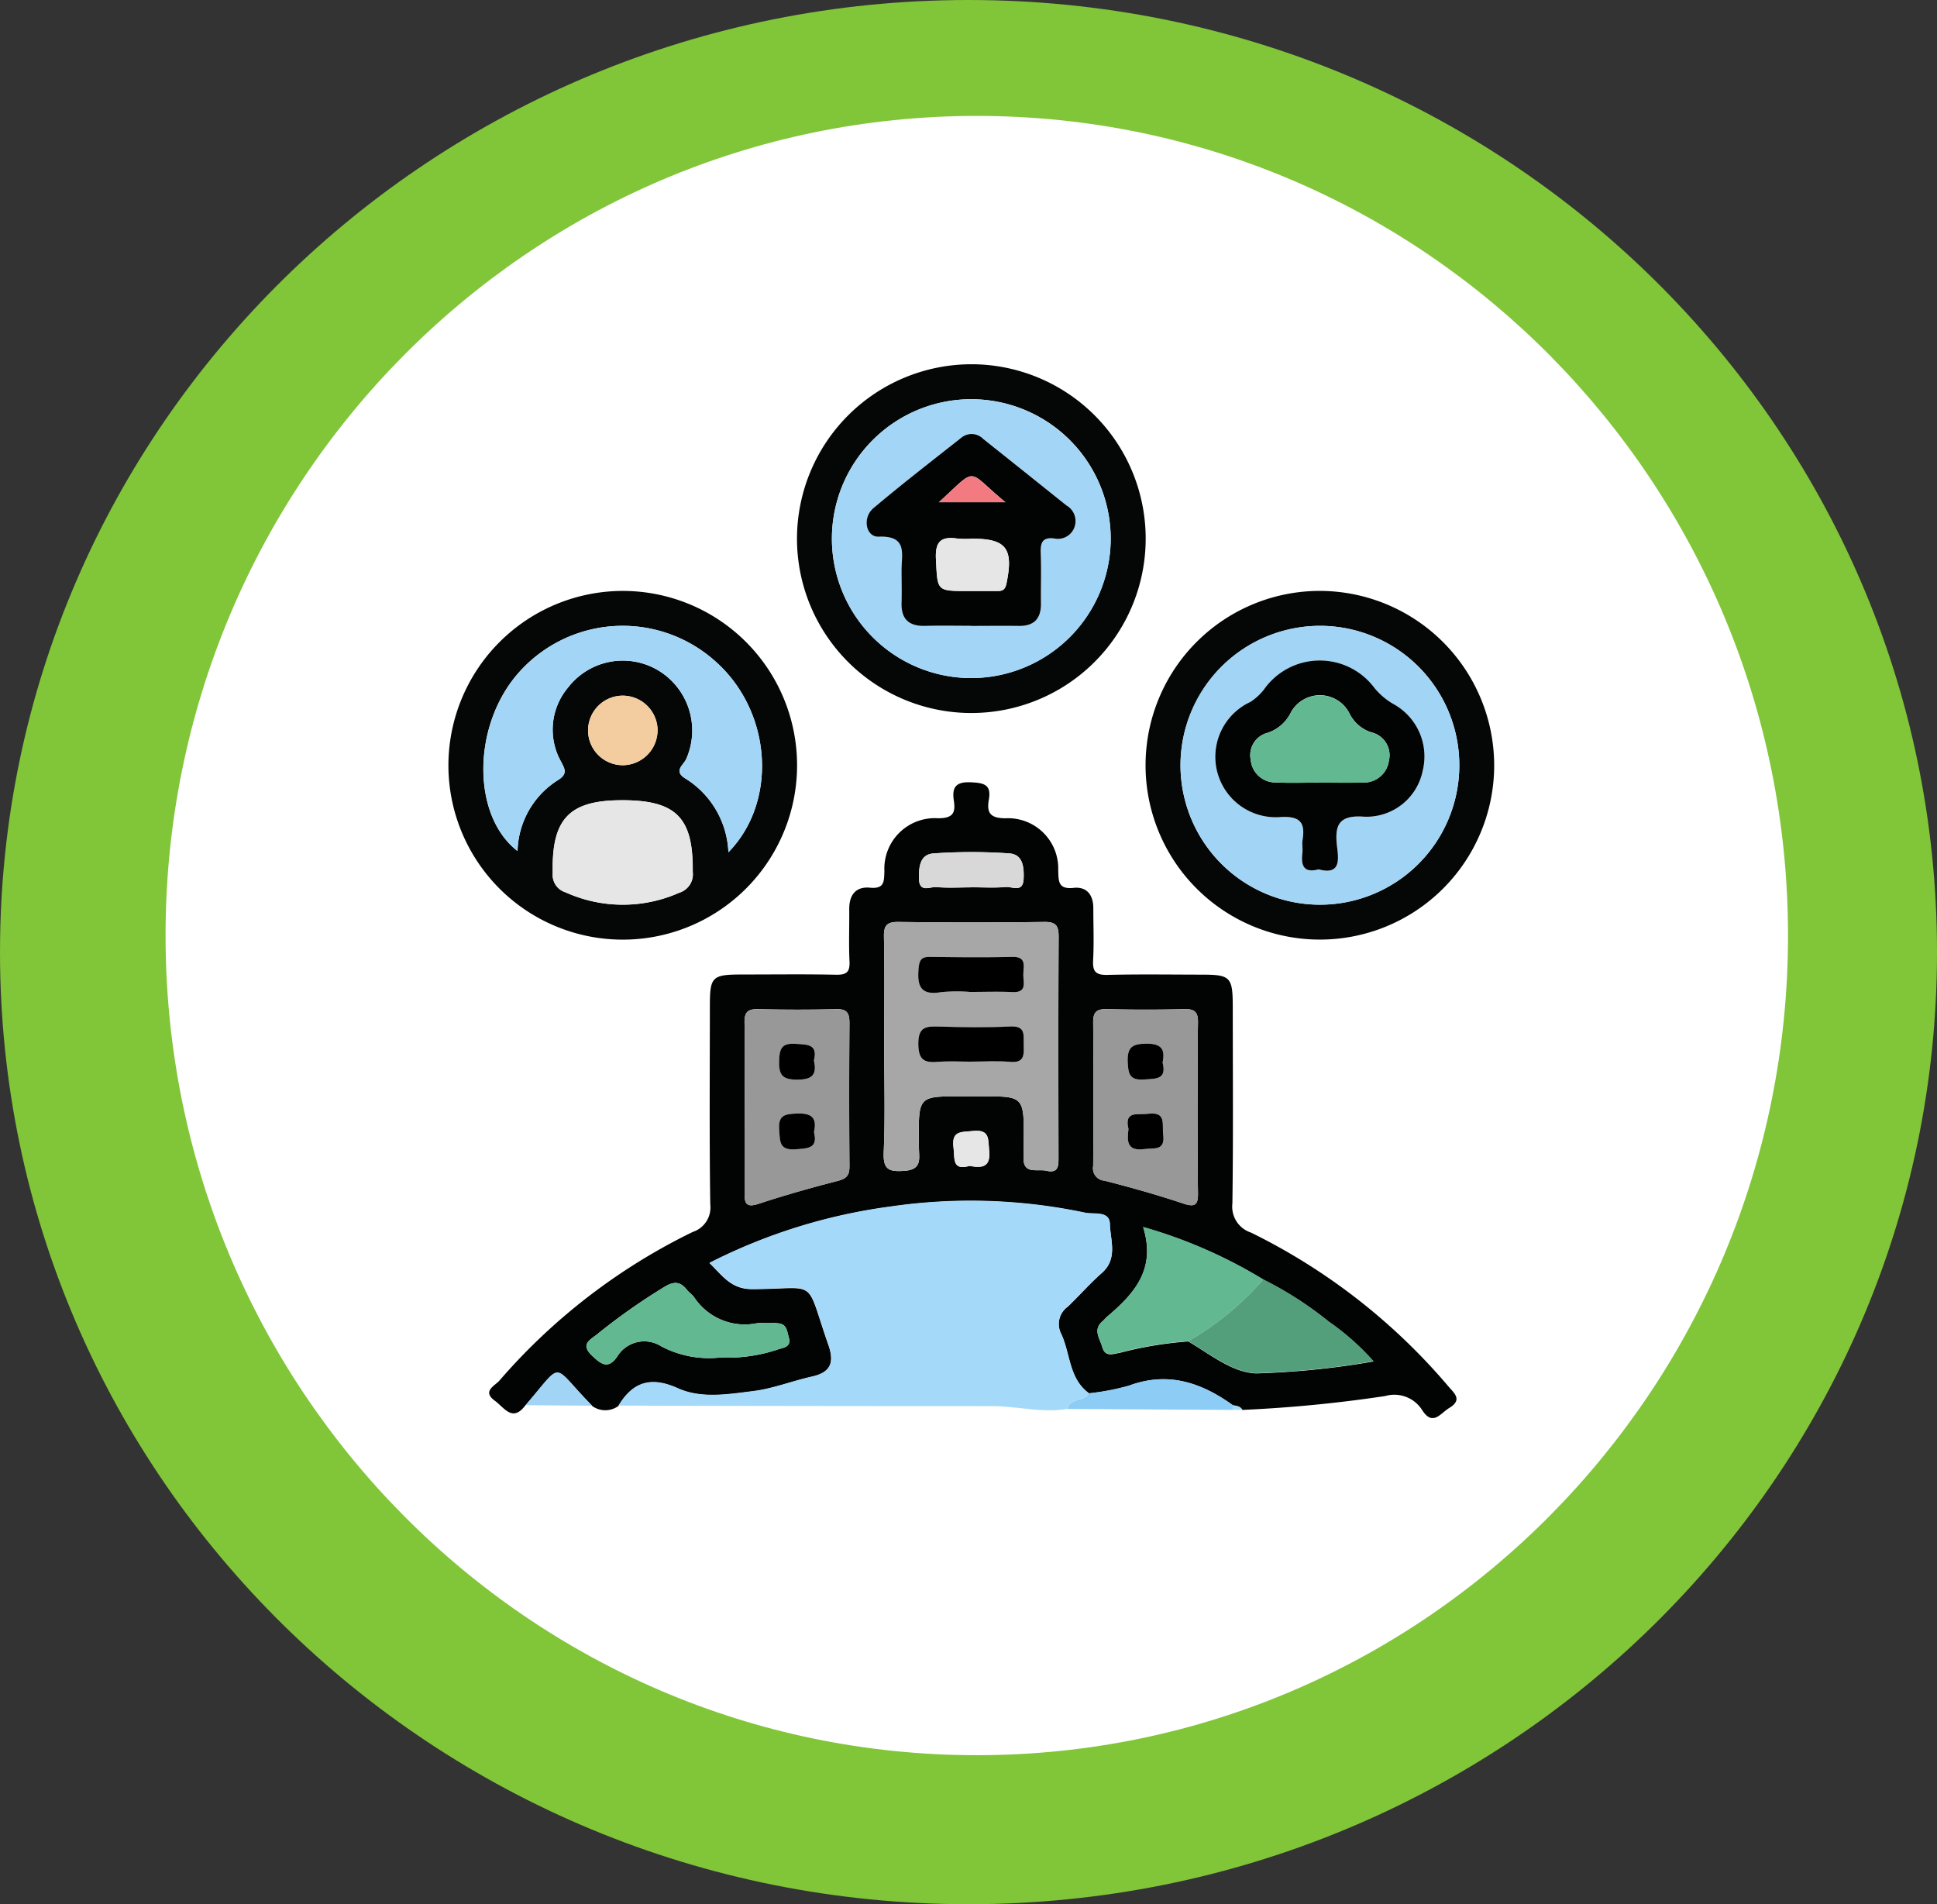 <svg xmlns="http://www.w3.org/2000/svg" xmlns:xlink="http://www.w3.org/1999/xlink" width="116.999" height="115" viewBox="0 0 116.999 115">
  <rect x="0" y="0" width="116.999" height="115" fill="#333333" stroke="none"/>
  <defs>
    <clipPath id="clip-path">
      <rect id="Rectángulo_350175" data-name="Rectángulo 350175" width="63.167" height="63.637" fill="none"/>
    </clipPath>
  </defs>
  <g id="Grupo_1018029" data-name="Grupo 1018029" transform="translate(-1162 -2851.564)">
    <g id="Grupo_1017413" data-name="Grupo 1017413" transform="translate(736.563 -4646.906)">
      <g id="Grupo_1015374" data-name="Grupo 1015374" transform="translate(425.927 7498.205)">
        <g id="Grupo_1015448" data-name="Grupo 1015448" transform="translate(0 0)">
          <g id="Grupo_1014855" data-name="Grupo 1014855" transform="translate(0 0)">
            <path id="Unión_12" data-name="Unión 12" d="M58.5,0C90.809,0,117,25.744,117,57.5S90.809,115,58.5,115,0,89.256,0,57.5,26.192,0,58.5,0Z" transform="translate(-0.49 0.265)" fill="#81c539"/>
            <path id="Trazado_608322" data-name="Trazado 608322" d="M49,0C76.062,0,98,22.162,98,49.5S76.062,99,49,99,0,76.838,0,49.5,21.938,0,49,0Z" transform="translate(9.51 7.265)" fill="#fff"/>
          </g>
        </g>
      </g>
    </g>
    <g id="Grupo_1017417" data-name="Grupo 1017417" transform="translate(1189.085 2873.563)">
      <g id="Grupo_1017410" data-name="Grupo 1017410" clip-path="url(#clip-path)">
        <path id="Trazado_718303" data-name="Trazado 718303" d="M11.544,133.442c-.782,1.066-1.289.139-1.851-.267-.795-.574.011-.913.267-1.206a36.608,36.608,0,0,1,11.685-8.988,1.553,1.553,0,0,0,1.06-1.664c-.058-3.989-.027-7.979-.024-11.968,0-1.8.126-1.914,1.973-1.916,1.885,0,3.77-.026,5.654.014.631.013.837-.168.807-.8-.05-1.05-.006-2.1-.016-3.156-.007-.856.39-1.383,1.258-1.3s.845-.372.866-1a3.05,3.05,0,0,1,3.244-3.194c.879,0,1.066-.309.951-1.052-.123-.8.1-1.162,1.022-1.119.786.037,1.255.125,1.091,1.052-.14.785.083,1.121,1.011,1.12a3.032,3.032,0,0,1,3.179,3.126c.024.673-.017,1.179.932,1.077.8-.085,1.189.433,1.189,1.227,0,1.052.044,2.107-.013,3.156-.038.695.186.889.874.873,1.884-.046,3.77-.018,5.654-.015,1.784,0,1.907.131,1.908,1.983,0,3.946.033,7.892-.023,11.837a1.645,1.645,0,0,0,1.12,1.756,37,37,0,0,1,11.936,9.3c.354.414.854.8.043,1.293-.554.338-1,1.129-1.645.115a1.987,1.987,0,0,0-2.226-.835,82.781,82.781,0,0,1-8.625.838c-.126-.219-.348-.242-.565-.275-1.909-1.371-3.925-2.061-6.283-1.187a14.4,14.4,0,0,1-2.424.464c-1.221-.889-1.11-2.4-1.678-3.594a1.293,1.293,0,0,1,.4-1.637c.7-.666,1.333-1.4,2.056-2.033.986-.866.513-1.979.489-2.959-.02-.815-.962-.566-1.5-.679a33.512,33.512,0,0,0-11.762-.369,33.878,33.878,0,0,0-10.921,3.4c.8.775,1.3,1.583,2.594,1.578,4.046-.016,3.142-.772,4.589,3.371.375,1.072.137,1.666-1,1.919-1.194.266-2.357.732-3.561.879-1.507.185-3.113.466-4.536-.176-1.617-.729-2.717-.395-3.588,1.061a1.349,1.349,0,0,1-1.583,0c-2.538-2.574-1.662-2.77-4.031-.035m40.035-3.864c1.316.771,2.65,1.881,4.1,1.932a49.429,49.429,0,0,0,7.094-.722,15.151,15.151,0,0,0-2.7-2.395,21.554,21.554,0,0,0-3.958-2.546,29.378,29.378,0,0,0-7.261-3.172c.806,2.558-.558,4.044-2.175,5.414-.1.084-.179.192-.278.277-.6.514-.155,1.044-.013,1.557.177.639.681.4,1.083.338a22.733,22.733,0,0,1,4.112-.682M33.21,111.719c0,2.147.065,4.3-.028,6.44-.046,1.062.311,1.2,1.258,1.129,1.072-.075.874-.746.869-1.372-.029-3.344-.162-3.121,3.149-3.12s3.213-.243,3.174,3.093c0,.175.01.351,0,.526-.075,1.134.817.743,1.374.87.751.172.734-.317.733-.837-.007-4.426-.016-8.852.008-13.277,0-.654-.132-.922-.859-.912q-4.4.06-8.806,0c-.691-.008-.9.193-.886.885.041,2.19.015,4.382.015,6.573m-8.422,3.743c0,1.7.019,3.41-.01,5.114-.011.668.068.966.865.7,1.571-.522,3.169-.968,4.772-1.38.525-.135.7-.342.695-.873q-.032-4.327,0-8.655c0-.6-.141-.858-.8-.841-1.573.04-3.147.037-4.72,0-.628-.015-.831.194-.818.82.035,1.7.012,3.41.012,5.114m27.366.143c0-1.748-.021-3.5.011-5.245.011-.61-.16-.849-.8-.833q-2.358.058-4.719,0c-.638-.016-.816.211-.811.827.026,2.884.022,5.77,0,8.654a.744.744,0,0,0,.683.878c1.6.406,3.2.86,4.771,1.384.775.259.889.006.876-.682-.031-1.66-.01-3.322-.01-4.983m-28.886,14.96a9.554,9.554,0,0,0,3.626-.521c.362-.08.7-.193.556-.687-.107-.368-.118-.823-.648-.854a6.487,6.487,0,0,0-1.312,0,3.658,3.658,0,0,1-3.751-1.566c-.128-.175-.32-.3-.455-.472-.4-.5-.791-.5-1.34-.165a36.929,36.929,0,0,0-4.077,2.871c-.4.327-1.04.582-.3,1.285.57.544.984.831,1.528.043a1.905,1.905,0,0,1,2.634-.617,6.186,6.186,0,0,0,3.544.689m15.192-28.4c.7,0,1.405.043,2.1-.017.383-.033,1.031.365,1.069-.49.031-.7-.038-1.476-.853-1.537a32.454,32.454,0,0,0-4.591,0c-.822.056-.89.816-.877,1.52.016.883.671.48,1.051.512.7.06,1.4.017,2.1.017m-.092,16.822c.765.14,1.285.079,1.181-.939-.071-.691.049-1.282-.994-1.17-.7.076-1.288-.028-1.159,1,.084.667-.1,1.408.972,1.107" transform="translate(-6.888 -70.58)" fill="#020303"/>
        <path id="Trazado_718304" data-name="Trazado 718304" d="M38.994,204.2c.871-1.456,1.971-1.791,3.588-1.062,1.423.642,3.03.361,4.537.176,1.2-.148,2.367-.613,3.561-.879,1.137-.253,1.375-.848,1-1.919-1.447-4.143-.543-3.387-4.589-3.371-1.293.005-1.795-.8-2.594-1.578a33.884,33.884,0,0,1,10.921-3.4,33.518,33.518,0,0,1,11.762.369c.534.114,1.476-.135,1.5.68.024.979.5,2.092-.489,2.959-.723.635-1.358,1.367-2.056,2.033a1.293,1.293,0,0,0-.4,1.637c.568,1.194.457,2.705,1.678,3.594-.267.532-1.134.253-1.282.947-1.533.275-3.041-.162-4.565-.162q-11.283,0-22.567-.029" transform="translate(-28.724 -141.305)" fill="#a5d9f9"/>
        <path id="Trazado_718305" data-name="Trazado 718305" d="M10.545,51.972A10.53,10.53,0,1,1,0,62.481,10.545,10.545,0,0,1,10.545,51.972m6.365,15.787c2.984-3.051,2.627-8.425-.7-11.454a8.382,8.382,0,0,0-12.077.733c-2.711,3.2-2.7,8.534.041,10.643A5.216,5.216,0,0,1,6.614,63.4c.627-.39.406-.687.174-1.143a3.946,3.946,0,0,1,.43-4.438,4.177,4.177,0,0,1,5.427-1.064,4.242,4.242,0,0,1,1.722,5.366c-.152.357-.8.729-.053,1.18a5.5,5.5,0,0,1,2.6,4.462m-6.42-3.148c-3.21,0-4.261,1.133-4.188,4.4a1.1,1.1,0,0,0,.775,1.162,8.389,8.389,0,0,0,6.861.025,1.168,1.168,0,0,0,.819-1.266c.037-3.264-.983-4.322-4.267-4.322m2.142-4.231A2.1,2.1,0,1,0,10.577,62.5a2.128,2.128,0,0,0,2.054-2.121" transform="translate(0 -38.284)" fill="#050606"/>
        <path id="Trazado_718306" data-name="Trazado 718306" d="M90.533,0a10.531,10.531,0,1,1-10.589,10.47A10.545,10.545,0,0,1,90.533,0m8.36,10.575a8.42,8.42,0,1,0-8.5,8.377,8.446,8.446,0,0,0,8.5-8.377" transform="translate(-58.889 -0.001)" fill="#050606"/>
        <path id="Trazado_718307" data-name="Trazado 718307" d="M180.945,62.551a10.529,10.529,0,1,1-10.48-10.58,10.551,10.551,0,0,1,10.48,10.58M162,62.415a8.42,8.42,0,1,0,8.539-8.335A8.45,8.45,0,0,0,162,62.415" transform="translate(-117.778 -38.284)" fill="#050606"/>
        <path id="Trazado_718308" data-name="Trazado 718308" d="M142.016,234.521c.147-.694,1.014-.415,1.282-.947a14.4,14.4,0,0,0,2.424-.464c2.358-.874,4.374-.184,6.283,1.187l-.024.283-9.964-.059" transform="translate(-104.614 -171.431)" fill="#8cccf5"/>
        <path id="Trazado_718309" data-name="Trazado 718309" d="M17.678,233.166c2.369-2.736,1.494-2.539,4.031.035l-4.031-.035" transform="translate(-13.022 -170.304)" fill="#a2d5f5"/>
        <path id="Trazado_718310" data-name="Trazado 718310" d="M179.851,238.986c.008-.095.016-.189.024-.283.216.034.439.056.565.275l-.589.008" transform="translate(-132.485 -175.837)" fill="#a5d9f9"/>
        <path id="Trazado_718311" data-name="Trazado 718311" d="M99.857,135.342c0-2.191.026-4.382-.015-6.573-.013-.693.2-.894.886-.885q4.4.053,8.806,0c.727-.01.862.258.859.912-.024,4.426-.016,8.851-.008,13.277,0,.519.018,1.008-.733.837-.557-.127-1.449.264-1.374-.87.012-.175,0-.351,0-.526.038-3.336.14-3.092-3.174-3.093s-3.179-.224-3.149,3.12c.006.626.2,1.3-.869,1.373-.947.066-1.3-.067-1.258-1.129.093-2.143.028-4.293.028-6.44m5.248.977c.784,0,1.573-.057,2.349.015.9.083.84-.464.826-1.054-.013-.558.136-1.129-.8-1.083-1.433.069-2.873.048-4.309.006-.78-.023-1.263-.005-1.256,1.052.007,1.013.408,1.146,1.23,1.077.648-.055,1.305-.011,1.958-.011M105,132.107c.871,0,1.743-.031,2.612.009.915.042.648-.612.657-1.07s.225-1.078-.676-1.055c-1.653.044-3.309.027-4.963,0-.507-.007-.638.181-.685.676-.1,1.048.1,1.675,1.359,1.453a10.019,10.019,0,0,1,1.695-.017" transform="translate(-73.535 -94.203)" fill="#a7a7a7"/>
        <path id="Trazado_718312" data-name="Trazado 718312" d="M67.934,153.819c0-1.7.023-3.41-.012-5.114-.013-.626.19-.835.818-.82,1.573.037,3.147.04,4.72,0,.655-.017.8.242.8.841q-.036,4.327,0,8.655c0,.531-.17.738-.7.873-1.6.412-3.2.859-4.772,1.38-.8.265-.876-.032-.865-.7.029-1.7.009-3.409.01-5.114M72.117,151c.254-1.009-.373-.977-1.1-1.025-.864-.056-.986.3-1,1.055-.02.854.227,1.1,1.092,1.107.891,0,1.205-.28,1.014-1.136m0,4.3c.2-.873-.15-1.151-1.026-1.117-.721.028-1.142.082-1.077.979.052.714,0,1.261,1.011,1.179.745-.061,1.339-.052,1.092-1.041" transform="translate(-50.034 -108.936)" fill="#989898"/>
        <path id="Trazado_718313" data-name="Trazado 718313" d="M154.192,153.963c0,1.661-.021,3.322.01,4.983.013.688-.1.941-.876.682-1.57-.524-3.166-.978-4.771-1.384a.745.745,0,0,1-.683-.878c.019-2.885.024-5.77,0-8.654-.006-.617.173-.843.811-.827q2.358.057,4.719,0c.645-.016.816.223.8.833-.032,1.748-.011,3.5-.011,5.245m-2.129-2.848c.182-.843-.1-1.157-1.006-1.146-.849.011-1.131.228-1.1,1.1.026.742.119,1.127,1,1.062.716-.053,1.368.007,1.111-1.015m-2.06,4c-.1.748-.088,1.354.947,1.215.589-.079,1.284.144,1.149-.883-.08-.61.213-1.392-.913-1.248-.62.08-1.455-.211-1.184.915" transform="translate(-108.925 -108.937)" fill="#989898"/>
        <path id="Trazado_718314" data-name="Trazado 718314" d="M154.34,204.71a22.733,22.733,0,0,0-4.112.682c-.4.065-.906.3-1.083-.337-.142-.513-.59-1.043.013-1.557.1-.085.179-.192.278-.277,1.617-1.371,2.981-2.856,2.175-5.414a29.378,29.378,0,0,1,7.261,3.172,17.821,17.821,0,0,1-4.532,3.731" transform="translate(-109.649 -145.712)" fill="#61b891"/>
        <path id="Trazado_718315" data-name="Trazado 718315" d="M169.693,213.582a17.821,17.821,0,0,0,4.532-3.731,21.569,21.569,0,0,1,3.958,2.546,15.161,15.161,0,0,1,2.7,2.395,49.429,49.429,0,0,1-7.094.722c-1.446-.05-2.78-1.16-4.1-1.931" transform="translate(-125.002 -154.584)" fill="#539e7b"/>
        <path id="Trazado_718316" data-name="Trazado 718316" d="M39.706,215.163a6.182,6.182,0,0,1-3.543-.689,1.905,1.905,0,0,0-2.634.618c-.543.788-.957.5-1.527-.043-.736-.7-.095-.958.3-1.285a36.925,36.925,0,0,1,4.077-2.871c.549-.339.942-.338,1.34.166.135.171.327.3.455.472a3.658,3.658,0,0,0,3.751,1.566,6.467,6.467,0,0,1,1.312,0c.53.031.541.486.648.854.144.494-.194.608-.556.687a9.555,9.555,0,0,1-3.626.521" transform="translate(-23.325 -155.177)" fill="#61b891"/>
        <path id="Trazado_718317" data-name="Trazado 718317" d="M111.064,113.988c-.7,0-1.405.043-2.1-.017-.381-.033-1.036.37-1.051-.512-.012-.7.055-1.464.877-1.52a32.454,32.454,0,0,1,4.591,0c.816.061.885.837.853,1.537-.038.856-.687.457-1.069.49-.7.06-1.4.017-2.1.017" transform="translate(-79.491 -82.4)" fill="#d8d8d8"/>
        <path id="Trazado_718318" data-name="Trazado 718318" d="M116.764,177.877c-1.073.3-.888-.44-.972-1.107-.13-1.03.461-.926,1.159-1,1.043-.113.923.479.994,1.17.1,1.018-.416,1.08-1.181.939" transform="translate(-85.284 -129.467)" fill="#e6e6e6"/>
        <path id="Trazado_718319" data-name="Trazado 718319" d="M22.825,73.657a5.5,5.5,0,0,0-2.6-4.462c-.746-.451-.1-.824.053-1.18A4.241,4.241,0,0,0,18.56,62.65a4.176,4.176,0,0,0-5.427,1.064,3.947,3.947,0,0,0-.43,4.438c.232.456.452.753-.174,1.143a5.217,5.217,0,0,0-2.435,4.283c-2.737-2.11-2.752-7.446-.041-10.643A8.382,8.382,0,0,1,22.129,62.2c3.323,3.029,3.679,8.4.7,11.454" transform="translate(-5.915 -44.183)" fill="#a3d6f6"/>
        <path id="Trazado_718320" data-name="Trazado 718320" d="M28.1,99.96c3.284,0,4.3,1.058,4.267,4.322a1.169,1.169,0,0,1-.819,1.266,8.389,8.389,0,0,1-6.861-.025,1.1,1.1,0,0,1-.775-1.162c-.073-3.269.978-4.4,4.188-4.4" transform="translate(-17.615 -73.634)" fill="#e6e6e6"/>
        <path id="Trazado_718321" data-name="Trazado 718321" d="M36.2,78.062a2.1,2.1,0,1,1-2.087-2.086A2.131,2.131,0,0,1,36.2,78.062" transform="translate(-23.565 -55.967)" fill="#f3cca0"/>
        <path id="Trazado_718322" data-name="Trazado 718322" d="M104.792,16.476A8.42,8.42,0,1,1,96.384,8.01a8.448,8.448,0,0,1,8.408,8.466m-8.44,5.219c.962,0,1.924-.01,2.886,0,.933.013,1.361-.438,1.347-1.363-.014-1.006.026-2.013-.013-3.017-.024-.623.078-1,.829-.9a1.059,1.059,0,0,0,1.23-.754,1.086,1.086,0,0,0-.507-1.243q-2.509-2.005-5.019-4.009a.982.982,0,0,0-1.32-.091c-1.784,1.408-3.582,2.8-5.319,4.263-.689.58-.459,1.756.32,1.725,1.753-.07,1.378,1.04,1.377,2.015,0,.656.017,1.313,0,1.968-.031,1,.455,1.432,1.438,1.405.918-.025,1.836-.005,2.755-.006" transform="translate(-64.788 -5.9)" fill="#a3d6f6"/>
        <path id="Trazado_718323" data-name="Trazado 718323" d="M167.894,68.314a8.421,8.421,0,1,1,8.367,8.508,8.45,8.45,0,0,1-8.367-8.508m8.34,6.372c1.307.354,1.219-.533,1.122-1.334-.153-1.269.033-1.972,1.644-1.844a3.461,3.461,0,0,0,3.522-2.762,3.613,3.613,0,0,0-1.74-4.03,4.109,4.109,0,0,1-1.171-.984,4.12,4.12,0,0,0-6.576-.041,3.3,3.3,0,0,1-.919.885,3.651,3.651,0,0,0,1.866,6.949c1.167-.054,1.451.365,1.287,1.39-.041.256.02.527-.011.786-.088.743.066,1.23.976.986" transform="translate(-123.677 -44.182)" fill="#a2d5f5"/>
        <path id="Trazado_718324" data-name="Trazado 718324" d="M110.955,153.973c-.653,0-1.31-.044-1.958.011-.822.07-1.224-.063-1.23-1.077-.007-1.057.476-1.075,1.256-1.052,1.435.042,2.875.063,4.309-.006.935-.045.786.525.8,1.083.014.59.078,1.137-.826,1.054-.777-.072-1.566-.015-2.35-.015" transform="translate(-79.385 -111.856)"/>
        <path id="Trazado_718325" data-name="Trazado 718325" d="M110.859,138a9.964,9.964,0,0,0-1.7.017c-1.261.222-1.458-.4-1.359-1.453.047-.495.178-.682.685-.676,1.654.022,3.309.04,4.963,0,.9-.024.684.584.676,1.055s.258,1.112-.657,1.07c-.869-.04-1.741-.009-2.612-.008" transform="translate(-79.397 -100.099)"/>
        <path id="Trazado_718326" data-name="Trazado 718326" d="M77.953,156.841c.191.856-.124,1.138-1.014,1.136-.865,0-1.112-.253-1.093-1.107.018-.758.141-1.111,1-1.055.73.048,1.357.016,1.1,1.025" transform="translate(-55.87 -114.775)"/>
        <path id="Trazado_718327" data-name="Trazado 718327" d="M77.949,172.926c.248.989-.347.981-1.092,1.041-1.014.082-.959-.465-1.011-1.179-.066-.9.356-.951,1.077-.979.876-.034,1.225.244,1.026,1.117" transform="translate(-55.866 -126.559)"/>
        <path id="Trazado_718328" data-name="Trazado 718328" d="M157.9,156.945c.257,1.022-.395.962-1.111,1.015-.877.065-.97-.32-1-1.062-.03-.87.252-1.088,1.1-1.1.908-.011,1.188.3,1.006,1.146" transform="translate(-114.759 -114.767)"/>
        <path id="Trazado_718329" data-name="Trazado 718329" d="M155.827,172.738c-.271-1.126.563-.835,1.184-.915,1.126-.145.833.637.913,1.248.135,1.027-.56.8-1.149.883-1.035.139-1.045-.467-.947-1.215" transform="translate(-114.749 -126.558)"/>
        <path id="Trazado_718330" data-name="Trazado 718330" d="M102.236,27.563c-.918,0-1.837-.02-2.755.006-.984.027-1.47-.4-1.438-1.405.021-.655,0-1.312,0-1.968,0-.975.375-2.085-1.377-2.015-.779.031-1.009-1.145-.32-1.725,1.737-1.463,3.535-2.855,5.319-4.262a.981.981,0,0,1,1.32.09q2.512,2,5.019,4.009a1.086,1.086,0,0,1,.507,1.244,1.059,1.059,0,0,1-1.23.754c-.751-.1-.853.273-.829.9.039,1,0,2.011.013,3.017.013.925-.414,1.376-1.347,1.363-.962-.013-1.924,0-2.886,0m.107-5.263a6.314,6.314,0,0,1-.918-.007c-.982-.146-1.356.161-1.3,1.239.1,1.923.023,1.927,1.917,1.927.569,0,1.138,0,1.707,0,.313,0,.538.006.632-.439.442-2.107.006-2.719-2.035-2.719M100.3,20.1h4.021c-2.41-1.972-1.607-2.208-4.021,0" transform="translate(-70.673 -11.769)" fill="#020303"/>
        <path id="Trazado_718331" data-name="Trazado 718331" d="M182.083,80.544c-.909.244-1.065-.243-.976-.986.031-.259-.03-.53.011-.786.164-1.025-.12-1.444-1.287-1.39a3.651,3.651,0,0,1-1.866-6.949,3.3,3.3,0,0,0,.919-.885,4.12,4.12,0,0,1,6.576.041,4.113,4.113,0,0,0,1.171.984,3.613,3.613,0,0,1,1.74,4.03,3.461,3.461,0,0,1-3.522,2.762c-1.61-.128-1.8.574-1.644,1.844.1.8.185,1.688-1.122,1.334m.044-5.241v0c.874,0,1.749.019,2.623-.005a1.515,1.515,0,0,0,1.579-1.3,1.418,1.418,0,0,0-1.057-1.728,2.226,2.226,0,0,1-1.321-1.142,2,2,0,0,0-3.539-.061A2.394,2.394,0,0,1,179,72.3a1.388,1.388,0,0,0-1.013,1.633,1.493,1.493,0,0,0,1.518,1.363c.872.042,1.748.009,2.622.009" transform="translate(-129.525 -50.041)" fill="#020303"/>
        <path id="Trazado_718332" data-name="Trazado 718332" d="M114.026,39.872c2.041,0,2.477.612,2.035,2.719-.093.445-.318.44-.632.439-.569,0-1.138,0-1.707,0-1.894,0-1.821,0-1.917-1.927-.054-1.077.321-1.385,1.3-1.239a6.315,6.315,0,0,0,.918.007" transform="translate(-82.357 -29.341)" fill="#e6e6e6"/>
        <path id="Trazado_718333" data-name="Trazado 718333" d="M112.481,27.257c2.414-2.208,1.61-1.972,4.021,0Z" transform="translate(-82.858 -18.923)" fill="#f37a81"/>
        <path id="Trazado_718334" data-name="Trazado 718334" d="M188.094,81.177c-.874,0-1.75.033-2.622-.009a1.493,1.493,0,0,1-1.517-1.363,1.388,1.388,0,0,1,1.013-1.633,2.394,2.394,0,0,0,1.412-1.226,2,2,0,0,1,3.539.061,2.226,2.226,0,0,0,1.321,1.142,1.418,1.418,0,0,1,1.057,1.728,1.515,1.515,0,0,1-1.579,1.3c-.874.024-1.748.005-2.623.005v0" transform="translate(-135.492 -55.914)" fill="#61b891"/>
      </g>
    </g>
  </g>
</svg>

